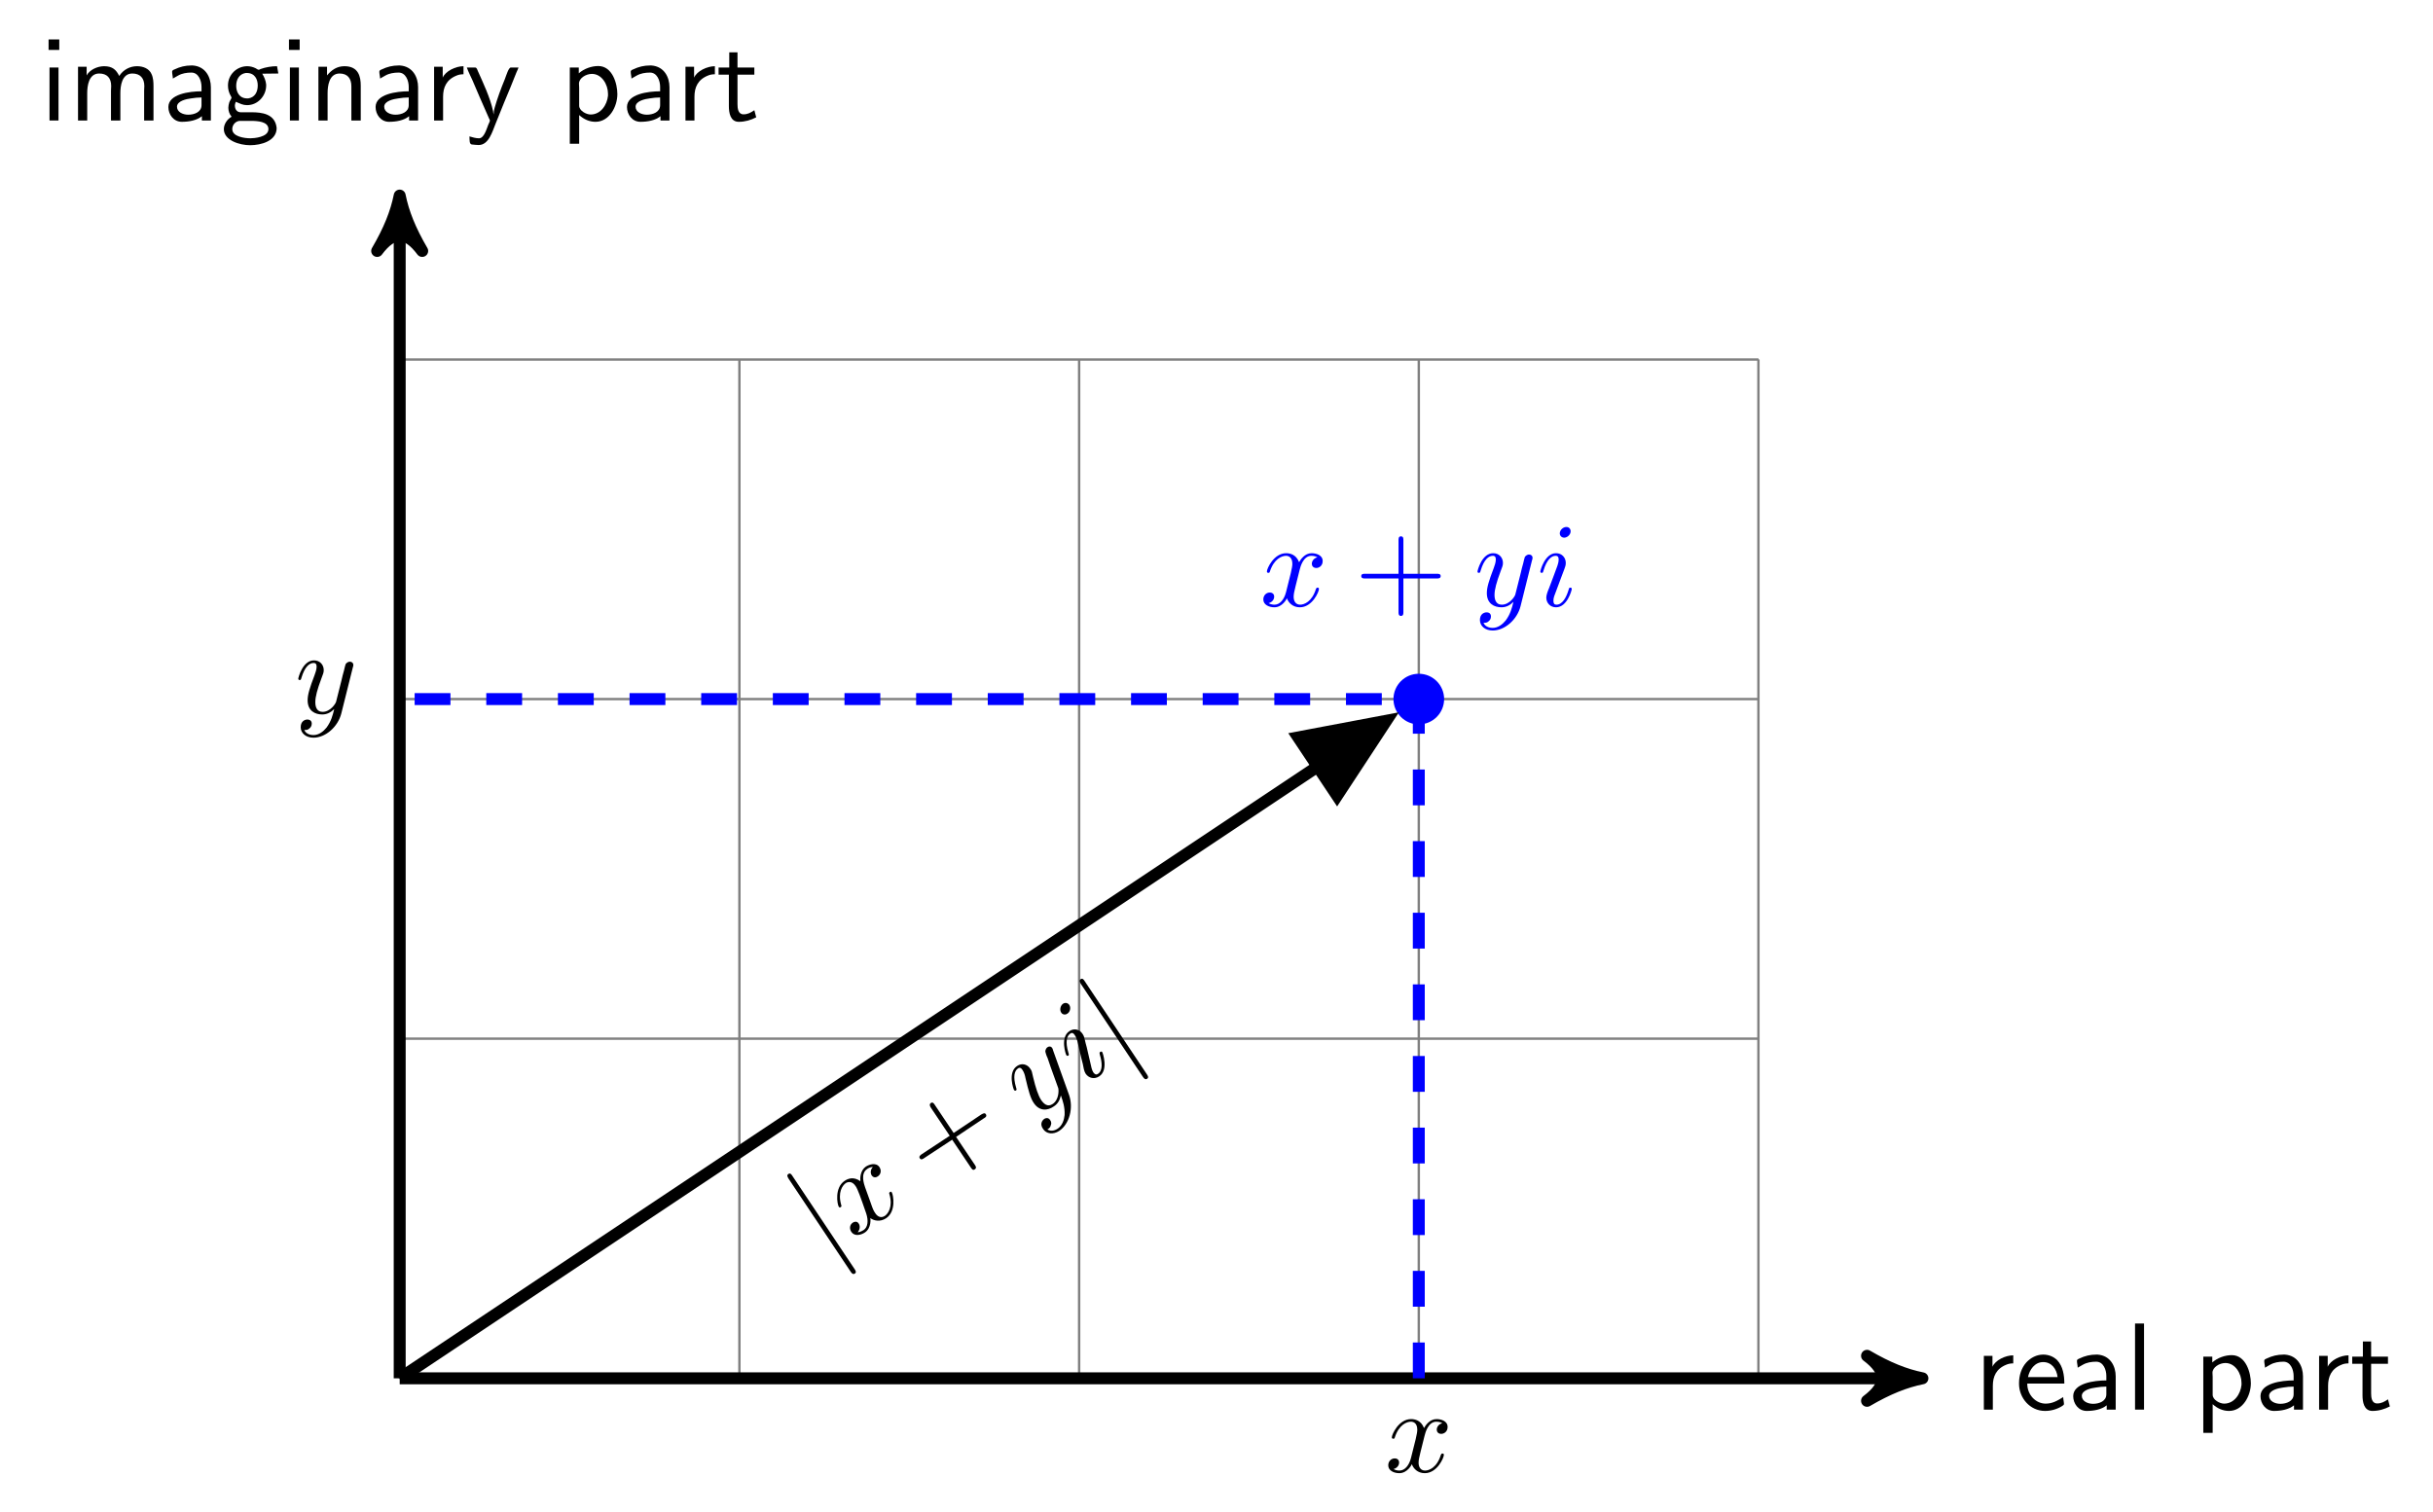<?xml version="1.0" encoding="UTF-8"?>
<svg xmlns="http://www.w3.org/2000/svg" xmlns:xlink="http://www.w3.org/1999/xlink" width="203.02" height="126.168" viewBox="0 0 203.02 126.168">
<defs>
<g>
<g id="glyph-0-0">
<path d="M 1.531 -3.594 L 1.531 -4.5 L 0.812 -4.5 L 0.812 -0.016 L 1.562 -0.016 L 1.562 -2 C 1.562 -2.766 1.828 -3.422 2.688 -3.766 C 2.859 -3.844 3.062 -3.875 3.266 -3.875 L 3.266 -4.547 C 2.609 -4.547 1.766 -4.141 1.531 -3.594 Z M 1.531 -3.594 "/>
</g>
<g id="glyph-0-1">
<path d="M 4.031 -1.062 C 3.531 -0.75 3.125 -0.516 2.562 -0.516 C 1.781 -0.516 1.031 -1.203 1.031 -2.188 L 4.125 -2.188 C 4.125 -2.875 4.016 -3.625 3.531 -4.141 C 3.219 -4.453 2.797 -4.609 2.359 -4.609 C 1.812 -4.609 1.312 -4.344 0.953 -3.953 C 0.531 -3.484 0.344 -2.844 0.344 -2.219 L 0.344 -2.172 C 0.344 -1 1.25 0.094 2.516 0.094 C 3.016 0.094 3.516 -0.047 3.938 -0.312 C 4 -0.375 4.094 -0.391 4.094 -0.484 C 4.094 -0.672 4.031 -0.875 4.031 -1.062 Z M 1.094 -2.734 C 1.219 -3.344 1.656 -3.984 2.359 -3.984 C 3.062 -3.984 3.484 -3.406 3.562 -2.734 Z M 1.094 -2.734 "/>
</g>
<g id="glyph-0-2">
<path d="M 0.812 -3.516 C 0.969 -3.594 1.094 -3.688 1.25 -3.766 C 1.578 -3.953 1.969 -4.016 2.359 -4.016 C 2.953 -4.016 3.203 -3.344 3.203 -2.828 C 3.203 -2.703 3.203 -2.578 3.203 -2.453 C 2.188 -2.453 0.438 -2.219 0.438 -1.141 C 0.438 -0.516 0.875 0.094 1.562 0.094 C 2.141 0.094 2.797 -0.016 3.234 -0.375 L 3.234 -0.016 L 3.984 -0.016 L 3.984 -2.797 C 3.984 -3.625 3.547 -4.531 2.469 -4.609 L 2.359 -4.609 C 1.859 -4.609 1.406 -4.5 0.953 -4.281 C 0.875 -4.25 0.75 -4.203 0.75 -4.094 C 0.75 -3.891 0.812 -3.703 0.812 -3.516 Z M 3.203 -1.938 L 3.203 -1.297 C 3.203 -0.719 2.609 -0.5 2.094 -0.5 C 1.672 -0.5 1.156 -0.703 1.156 -1.172 C 1.172 -1.656 1.953 -1.812 2.328 -1.859 C 2.609 -1.906 2.906 -1.938 3.203 -1.938 Z M 3.203 -1.938 "/>
</g>
<g id="glyph-0-3">
<path d="M 0.812 -7.203 L 0.812 -0.016 L 1.562 -0.016 L 1.562 -7.203 Z M 0.812 -7.203 "/>
</g>
<g id="glyph-0-4">
<path d="M 1.562 -3.953 L 1.562 -4.438 L 0.812 -4.438 L 0.812 1.922 L 1.594 1.922 L 1.594 -0.469 C 1.969 -0.125 2.438 0.094 2.953 0.094 C 4.109 0.094 4.781 -1.172 4.781 -2.219 C 4.781 -3.078 4.375 -4.562 3.188 -4.562 C 2.625 -4.562 2 -4.344 1.562 -3.953 Z M 4 -2.078 C 3.922 -1.328 3.406 -0.516 2.547 -0.516 C 2.188 -0.516 1.594 -0.828 1.594 -1.25 L 1.594 -2.75 C 1.594 -2.859 1.578 -2.984 1.578 -3.094 C 1.578 -3.547 2.156 -3.906 2.656 -3.906 C 3.484 -3.906 4 -3.016 4 -2.25 C 4 -2.188 4 -2.141 4 -2.078 Z M 4 -2.078 "/>
</g>
<g id="glyph-0-5">
<path d="M 1.062 -5.703 L 1.062 -4.438 L 0.172 -4.438 L 0.172 -3.844 L 1.031 -3.844 L 1.031 -1.219 C 1.031 -0.672 1.141 0.094 1.859 0.094 C 2.375 0.094 2.859 -0.047 3.312 -0.281 L 3.156 -0.875 C 2.859 -0.672 2.609 -0.531 2.25 -0.531 C 1.797 -0.531 1.75 -1.031 1.75 -1.375 L 1.75 -3.844 L 3.156 -3.844 L 3.156 -4.438 L 1.75 -4.438 L 1.75 -5.703 Z M 1.062 -5.703 "/>
</g>
<g id="glyph-0-6">
<path d="M 0.812 -4.438 L 0.812 -0.016 L 1.562 -0.016 L 1.562 -4.438 Z M 0.734 -6.781 L 0.734 -5.906 L 1.625 -5.906 L 1.625 -6.781 Z M 0.734 -6.781 "/>
</g>
<g id="glyph-0-7">
<path d="M 1.531 -3.781 L 1.531 -4.5 L 0.812 -4.5 L 0.812 -0.016 L 1.578 -0.016 L 1.578 -2.281 C 1.578 -2.906 1.703 -3.938 2.578 -3.938 C 3.234 -3.938 3.578 -3.562 3.578 -2.891 C 3.578 -2.766 3.562 -2.641 3.562 -2.516 L 3.562 -0.016 L 4.344 -0.016 L 4.344 -2.281 C 4.344 -2.906 4.469 -3.938 5.344 -3.938 C 5.984 -3.938 6.344 -3.562 6.344 -2.891 C 6.344 -2.766 6.328 -2.641 6.328 -2.516 L 6.328 -0.016 L 7.109 -0.016 L 7.109 -2.859 C 7.109 -3.219 7.094 -3.578 6.938 -3.906 C 6.734 -4.359 6.234 -4.547 5.734 -4.547 C 5.156 -4.547 4.594 -4.266 4.25 -3.734 C 4 -4.234 3.703 -4.547 2.984 -4.547 C 2.438 -4.547 1.781 -4.25 1.531 -3.781 Z M 1.531 -3.781 "/>
</g>
<g id="glyph-0-8">
<path d="M 0.922 -0.344 L 0.922 -0.328 C 0.562 -0.125 0.281 0.281 0.281 0.703 C 0.281 1.641 1.594 2.047 2.469 2.047 C 3.406 2.047 4.688 1.688 4.688 0.609 C 4.562 -0.578 3.453 -0.703 2.578 -0.703 L 1.688 -0.703 C 1.375 -0.703 1.203 -0.953 1.203 -1.25 L 1.203 -1.312 C 1.219 -1.422 1.25 -1.5 1.281 -1.578 C 1.656 -1.422 1.859 -1.297 2.219 -1.297 C 3.125 -1.297 3.812 -2.078 3.812 -2.938 L 3.812 -3.016 C 3.781 -3.344 3.656 -3.641 3.484 -3.922 L 4.828 -3.938 L 4.719 -4.547 C 4.266 -4.547 3.781 -4.469 3.344 -4.312 C 3.297 -4.281 3.234 -4.25 3.188 -4.25 C 3.109 -4.25 3 -4.344 2.938 -4.375 C 2.719 -4.484 2.469 -4.547 2.234 -4.547 C 1.391 -4.547 0.625 -3.875 0.625 -2.938 C 0.625 -2.625 0.703 -2.328 0.859 -2.062 C 0.875 -2.031 0.922 -1.969 0.922 -1.922 C 0.922 -1.844 0.781 -1.672 0.734 -1.531 C 0.688 -1.375 0.656 -1.219 0.656 -1.078 C 0.656 -0.812 0.75 -0.531 0.922 -0.344 Z M 1.578 0.016 L 2.516 0.016 C 3.078 0.016 4 0.062 4 0.703 C 4 1.391 2.766 1.469 2.5 1.469 C 1.984 1.469 0.984 1.328 0.984 0.703 C 0.984 0.359 1.234 0.062 1.578 0.016 Z M 2.109 -3.984 L 2.188 -3.984 C 2.875 -3.984 3.109 -3.438 3.109 -2.938 C 3.109 -2.406 2.875 -1.938 2.312 -1.859 L 2.234 -1.859 C 1.562 -1.859 1.312 -2.406 1.312 -2.906 C 1.312 -3.422 1.547 -3.891 2.109 -3.984 Z M 2.109 -3.984 "/>
</g>
<g id="glyph-0-9">
<path d="M 1.531 -3.781 L 1.531 -4.5 L 0.812 -4.5 L 0.812 -0.016 L 1.578 -0.016 L 1.578 -2.281 C 1.578 -2.875 1.688 -3.938 2.578 -3.938 C 3.234 -3.938 3.562 -3.531 3.562 -2.875 C 3.562 -2.75 3.562 -2.625 3.562 -2.516 L 3.562 -0.016 L 4.344 -0.016 L 4.344 -2.375 C 4.344 -2.547 4.344 -2.734 4.344 -2.922 C 4.344 -3.656 4.172 -4.547 2.984 -4.547 C 2.359 -4.547 1.906 -4.234 1.531 -3.781 Z M 1.531 -3.781 "/>
</g>
<g id="glyph-0-10">
<path d="M 0.141 -4.438 C 0.266 -4.078 0.453 -3.719 0.609 -3.375 C 1.031 -2.375 1.453 -1.406 1.891 -0.422 L 2 -0.172 C 2.031 -0.125 2.047 -0.078 2.062 -0.031 L 2.062 -0.016 C 2.062 0.031 2.047 0.078 2.031 0.109 L 1.922 0.359 C 1.766 0.766 1.562 1.469 1.156 1.469 C 0.891 1.469 0.625 1.391 0.359 1.312 C 0.375 1.656 0.344 1.938 0.547 1.984 C 0.734 2 0.938 2.031 1.125 2.031 C 1.969 2.031 2.266 0.922 2.547 0.234 L 3.234 -1.469 C 3.594 -2.328 3.953 -3.188 4.281 -4.031 C 4.344 -4.172 4.406 -4.297 4.453 -4.438 L 3.812 -4.438 C 3.625 -4.438 3.438 -3.797 3.312 -3.469 C 2.984 -2.672 2.688 -1.875 2.453 -1.047 C 2.406 -0.875 2.375 -0.688 2.375 -0.516 C 2.344 -0.609 2.344 -0.719 2.328 -0.812 C 2.078 -1.953 1.5 -3.156 1.062 -4.141 L 0.984 -4.328 C 0.922 -4.406 0.922 -4.438 0.812 -4.438 Z M 0.141 -4.438 "/>
</g>
<g id="glyph-1-0">
<path d="M 3.328 -3.016 C 3.391 -3.266 3.625 -4.188 4.312 -4.188 C 4.359 -4.188 4.609 -4.188 4.812 -4.062 C 4.531 -4 4.344 -3.766 4.344 -3.516 C 4.344 -3.359 4.453 -3.172 4.719 -3.172 C 4.938 -3.172 5.25 -3.344 5.25 -3.75 C 5.25 -4.266 4.672 -4.406 4.328 -4.406 C 3.75 -4.406 3.406 -3.875 3.281 -3.656 C 3.031 -4.312 2.5 -4.406 2.203 -4.406 C 1.172 -4.406 0.594 -3.125 0.594 -2.875 C 0.594 -2.766 0.703 -2.766 0.719 -2.766 C 0.797 -2.766 0.828 -2.797 0.844 -2.875 C 1.188 -3.938 1.844 -4.188 2.188 -4.188 C 2.375 -4.188 2.719 -4.094 2.719 -3.516 C 2.719 -3.203 2.547 -2.547 2.188 -1.141 C 2.031 -0.531 1.672 -0.109 1.234 -0.109 C 1.172 -0.109 0.953 -0.109 0.734 -0.234 C 0.984 -0.297 1.203 -0.5 1.203 -0.781 C 1.203 -1.047 0.984 -1.125 0.844 -1.125 C 0.531 -1.125 0.297 -0.875 0.297 -0.547 C 0.297 -0.094 0.781 0.109 1.219 0.109 C 1.891 0.109 2.25 -0.594 2.266 -0.641 C 2.391 -0.281 2.75 0.109 3.344 0.109 C 4.375 0.109 4.938 -1.172 4.938 -1.422 C 4.938 -1.531 4.859 -1.531 4.828 -1.531 C 4.734 -1.531 4.719 -1.484 4.688 -1.422 C 4.359 -0.344 3.688 -0.109 3.375 -0.109 C 2.984 -0.109 2.828 -0.422 2.828 -0.766 C 2.828 -0.984 2.875 -1.203 2.984 -1.641 Z M 3.328 -3.016 "/>
</g>
<g id="glyph-1-1">
<path d="M 4.844 -3.797 C 4.891 -3.938 4.891 -3.953 4.891 -4.031 C 4.891 -4.203 4.75 -4.297 4.594 -4.297 C 4.5 -4.297 4.344 -4.234 4.25 -4.094 C 4.234 -4.031 4.141 -3.734 4.109 -3.547 C 4.031 -3.297 3.969 -3.016 3.906 -2.75 L 3.453 -0.953 C 3.422 -0.812 2.984 -0.109 2.328 -0.109 C 1.828 -0.109 1.719 -0.547 1.719 -0.922 C 1.719 -1.375 1.891 -2 2.219 -2.875 C 2.375 -3.281 2.422 -3.391 2.422 -3.594 C 2.422 -4.031 2.109 -4.406 1.609 -4.406 C 0.656 -4.406 0.297 -2.953 0.297 -2.875 C 0.297 -2.766 0.391 -2.766 0.406 -2.766 C 0.516 -2.766 0.516 -2.797 0.562 -2.953 C 0.844 -3.891 1.234 -4.188 1.578 -4.188 C 1.656 -4.188 1.828 -4.188 1.828 -3.875 C 1.828 -3.625 1.719 -3.359 1.656 -3.172 C 1.25 -2.109 1.078 -1.547 1.078 -1.078 C 1.078 -0.188 1.703 0.109 2.297 0.109 C 2.688 0.109 3.016 -0.062 3.297 -0.344 C 3.172 0.172 3.047 0.672 2.656 1.203 C 2.391 1.531 2.016 1.828 1.562 1.828 C 1.422 1.828 0.969 1.797 0.797 1.406 C 0.953 1.406 1.094 1.406 1.219 1.281 C 1.328 1.203 1.422 1.062 1.422 0.875 C 1.422 0.562 1.156 0.531 1.062 0.531 C 0.828 0.531 0.5 0.688 0.5 1.172 C 0.5 1.672 0.938 2.047 1.562 2.047 C 2.578 2.047 3.609 1.141 3.891 0.016 Z M 4.844 -3.797 "/>
</g>
<g id="glyph-1-2">
<path d="M 2.828 -6.234 C 2.828 -6.438 2.688 -6.594 2.469 -6.594 C 2.188 -6.594 1.922 -6.328 1.922 -6.062 C 1.922 -5.875 2.062 -5.703 2.297 -5.703 C 2.531 -5.703 2.828 -5.938 2.828 -6.234 Z M 2.078 -2.484 C 2.188 -2.766 2.188 -2.797 2.297 -3.062 C 2.375 -3.266 2.422 -3.406 2.422 -3.594 C 2.422 -4.031 2.109 -4.406 1.609 -4.406 C 0.672 -4.406 0.297 -2.953 0.297 -2.875 C 0.297 -2.766 0.391 -2.766 0.406 -2.766 C 0.516 -2.766 0.516 -2.797 0.562 -2.953 C 0.844 -3.891 1.234 -4.188 1.578 -4.188 C 1.656 -4.188 1.828 -4.188 1.828 -3.875 C 1.828 -3.656 1.75 -3.453 1.719 -3.344 C 1.641 -3.094 1.188 -1.938 1.031 -1.5 C 0.922 -1.25 0.797 -0.922 0.797 -0.703 C 0.797 -0.234 1.141 0.109 1.609 0.109 C 2.547 0.109 2.922 -1.328 2.922 -1.422 C 2.922 -1.531 2.828 -1.531 2.797 -1.531 C 2.703 -1.531 2.703 -1.5 2.656 -1.344 C 2.469 -0.719 2.141 -0.109 1.641 -0.109 C 1.469 -0.109 1.391 -0.203 1.391 -0.438 C 1.391 -0.688 1.453 -0.828 1.688 -1.438 Z M 2.078 -2.484 "/>
</g>
<g id="glyph-2-0">
<path d="M 4.078 -2.297 L 6.859 -2.297 C 7 -2.297 7.188 -2.297 7.188 -2.5 C 7.188 -2.688 7 -2.688 6.859 -2.688 L 4.078 -2.688 L 4.078 -5.484 C 4.078 -5.625 4.078 -5.812 3.875 -5.812 C 3.672 -5.812 3.672 -5.625 3.672 -5.484 L 3.672 -2.688 L 0.891 -2.688 C 0.75 -2.688 0.562 -2.688 0.562 -2.5 C 0.562 -2.297 0.75 -2.297 0.891 -2.297 L 3.672 -2.297 L 3.672 0.5 C 3.672 0.641 3.672 0.828 3.875 0.828 C 4.078 0.828 4.078 0.641 4.078 0.5 Z M 4.078 -2.297 "/>
</g>
<g id="glyph-3-0">
<path d="M -2.641 -6.797 C -2.734 -6.953 -2.844 -7.109 -3 -7 C -3.172 -6.891 -3.062 -6.734 -2.969 -6.578 L 2.172 1.125 C 2.266 1.266 2.375 1.422 2.547 1.312 C 2.703 1.203 2.594 1.047 2.5 0.906 Z M -2.641 -6.797 "/>
</g>
<g id="glyph-4-0">
<path d="M 1.094 -4.359 C 1.016 -4.594 0.688 -5.5 1.266 -5.875 C 1.297 -5.906 1.5 -6.047 1.75 -6.047 C 1.547 -5.844 1.516 -5.547 1.656 -5.328 C 1.75 -5.203 1.938 -5.109 2.156 -5.266 C 2.344 -5.375 2.516 -5.688 2.297 -6.031 C 2.016 -6.453 1.453 -6.266 1.156 -6.078 C 0.688 -5.75 0.672 -5.109 0.703 -4.859 C 0.125 -5.281 -0.359 -5.062 -0.609 -4.891 C -1.469 -4.328 -1.234 -2.922 -1.094 -2.719 C -1.031 -2.625 -0.953 -2.688 -0.938 -2.703 C -0.875 -2.734 -0.859 -2.781 -0.891 -2.859 C -1.203 -3.938 -0.797 -4.5 -0.516 -4.703 C -0.359 -4.797 0 -4.922 0.312 -4.438 C 0.484 -4.188 0.719 -3.531 1.188 -2.172 C 1.391 -1.562 1.328 -1.016 0.969 -0.781 C 0.906 -0.75 0.734 -0.625 0.484 -0.594 C 0.641 -0.797 0.719 -1.094 0.562 -1.328 C 0.422 -1.547 0.188 -1.484 0.078 -1.406 C -0.188 -1.234 -0.234 -0.906 -0.047 -0.625 C 0.203 -0.25 0.719 -0.344 1.078 -0.578 C 1.641 -0.953 1.547 -1.75 1.531 -1.781 C 1.828 -1.562 2.344 -1.438 2.844 -1.766 C 3.703 -2.328 3.453 -3.703 3.328 -3.922 C 3.266 -4.016 3.203 -3.984 3.172 -3.953 C 3.094 -3.906 3.094 -3.859 3.125 -3.781 C 3.438 -2.703 3 -2.141 2.75 -1.969 C 2.422 -1.75 2.125 -1.906 1.938 -2.203 C 1.812 -2.375 1.719 -2.594 1.578 -3.016 Z M 1.094 -4.359 "/>
</g>
<g id="glyph-4-1">
<path d="M 1.922 -5.844 C 1.875 -6 1.875 -6.016 1.828 -6.078 C 1.734 -6.219 1.562 -6.219 1.438 -6.125 C 1.359 -6.078 1.266 -5.922 1.266 -5.766 C 1.281 -5.703 1.359 -5.406 1.453 -5.234 C 1.531 -4.984 1.625 -4.719 1.719 -4.453 L 2.344 -2.719 C 2.391 -2.562 2.422 -1.75 1.875 -1.391 C 1.453 -1.109 1.141 -1.406 0.922 -1.719 C 0.672 -2.094 0.469 -2.719 0.25 -3.625 C 0.156 -4.047 0.141 -4.172 0.016 -4.328 C -0.219 -4.703 -0.688 -4.844 -1.094 -4.562 C -1.891 -4.031 -1.391 -2.625 -1.344 -2.562 C -1.281 -2.469 -1.203 -2.516 -1.188 -2.516 C -1.109 -2.578 -1.125 -2.609 -1.172 -2.766 C -1.453 -3.703 -1.297 -4.172 -1.016 -4.359 C -0.953 -4.406 -0.812 -4.5 -0.641 -4.234 C -0.5 -4.031 -0.422 -3.75 -0.391 -3.562 C -0.125 -2.438 0.031 -1.875 0.297 -1.484 C 0.781 -0.75 1.484 -0.844 1.969 -1.188 C 2.297 -1.391 2.484 -1.719 2.562 -2.109 C 2.734 -1.625 2.906 -1.125 2.875 -0.469 C 2.828 -0.047 2.688 0.391 2.312 0.656 C 2.203 0.734 1.812 0.969 1.438 0.734 C 1.578 0.641 1.688 0.562 1.719 0.391 C 1.781 0.266 1.781 0.109 1.672 -0.047 C 1.5 -0.312 1.266 -0.203 1.188 -0.156 C 0.984 -0.016 0.797 0.297 1.078 0.688 C 1.344 1.109 1.922 1.188 2.438 0.844 C 3.281 0.266 3.625 -1.047 3.25 -2.141 Z M 1.922 -5.844 "/>
</g>
<g id="glyph-4-2">
<path d="M -1.094 -6.75 C -1.219 -6.922 -1.422 -6.969 -1.609 -6.859 C -1.844 -6.703 -1.922 -6.328 -1.766 -6.109 C -1.672 -5.953 -1.438 -5.891 -1.25 -6.031 C -1.047 -6.156 -0.938 -6.5 -1.094 -6.75 Z M 0.359 -3.219 C 0.281 -3.516 0.266 -3.547 0.203 -3.828 C 0.156 -4.031 0.125 -4.172 0.016 -4.328 C -0.219 -4.703 -0.688 -4.844 -1.094 -4.562 C -1.875 -4.047 -1.391 -2.625 -1.344 -2.562 C -1.281 -2.469 -1.203 -2.516 -1.188 -2.516 C -1.109 -2.578 -1.125 -2.609 -1.172 -2.766 C -1.453 -3.703 -1.297 -4.172 -1.016 -4.359 C -0.953 -4.406 -0.812 -4.5 -0.641 -4.234 C -0.516 -4.062 -0.469 -3.844 -0.422 -3.734 C -0.359 -3.484 -0.094 -2.266 0.031 -1.828 C 0.078 -1.562 0.141 -1.203 0.266 -1.016 C 0.531 -0.625 1.016 -0.531 1.406 -0.797 C 2.188 -1.312 1.703 -2.734 1.656 -2.812 C 1.594 -2.906 1.516 -2.844 1.484 -2.828 C 1.406 -2.781 1.422 -2.75 1.453 -2.594 C 1.641 -1.969 1.719 -1.281 1.297 -1 C 1.156 -0.906 1.047 -0.938 0.906 -1.125 C 0.781 -1.344 0.75 -1.5 0.609 -2.141 Z M 0.359 -3.219 "/>
</g>
<g id="glyph-5-0">
<path d="M 2.109 -4.172 L 4.422 -5.719 C 4.547 -5.781 4.703 -5.891 4.594 -6.062 C 4.5 -6.219 4.344 -6.109 4.219 -6.047 L 1.906 -4.5 L 0.344 -6.828 C 0.266 -6.953 0.172 -7.109 0 -7 C -0.156 -6.875 -0.062 -6.719 0.016 -6.594 L 1.578 -4.266 L -0.75 -2.734 C -0.859 -2.656 -1.016 -2.547 -0.922 -2.391 C -0.812 -2.219 -0.656 -2.328 -0.547 -2.406 L 1.781 -3.938 L 3.344 -1.609 C 3.422 -1.5 3.516 -1.344 3.672 -1.469 C 3.844 -1.578 3.75 -1.734 3.672 -1.844 Z M 2.109 -4.172 "/>
</g>
</g>
<clipPath id="clip-0">
<path clip-rule="nonzero" d="M 19 46 L 130 46 L 130 126.168 L 19 126.168 Z M 19 46 "/>
</clipPath>
</defs>
<path fill="none" stroke-width="0.199" stroke-linecap="butt" stroke-linejoin="miter" stroke="rgb(50%, 50%, 50%)" stroke-opacity="1" stroke-miterlimit="10" d="M -0 0.001 L 113.386 0.001 M -0 28.349 L 113.386 28.349 M -0 56.692 L 113.386 56.692 M -0 85.032 L 113.386 85.032 M -0 0.001 L -0 85.04 M 28.347 0.001 L 28.347 85.04 M 56.695 0.001 L 56.695 85.04 M 85.039 0.001 L 85.039 85.04 M 113.378 0.001 L 113.378 85.04 " transform="matrix(1, 0, 0, -1, 33.352, 115.04)"/>
<path fill="none" stroke-width="0.996" stroke-linecap="butt" stroke-linejoin="miter" stroke="rgb(0%, 0%, 0%)" stroke-opacity="1" stroke-miterlimit="10" d="M -0 0.001 L 125.906 0.001 " transform="matrix(1, 0, 0, -1, 33.352, 115.04)"/>
<path fill-rule="nonzero" fill="rgb(0%, 0%, 0%)" fill-opacity="1" stroke-width="0.996" stroke-linecap="butt" stroke-linejoin="round" stroke="rgb(0%, 0%, 0%)" stroke-opacity="1" stroke-miterlimit="10" d="M 1.155 0.001 C -0.29 0.29 -1.735 0.868 -3.466 1.88 C -1.735 0.579 -1.735 -0.577 -3.466 -1.878 C -1.735 -0.866 -0.29 -0.288 1.155 0.001 Z M 1.155 0.001 " transform="matrix(1, 0, 0, -1, 159.259, 115.04)"/>
<g fill="rgb(0%, 0%, 0%)" fill-opacity="1">
<use xlink:href="#glyph-0-0" x="164.729" y="117.668"/>
<use xlink:href="#glyph-0-1" x="168.132" y="117.668"/>
<use xlink:href="#glyph-0-2" x="172.559" y="117.668"/>
<use xlink:href="#glyph-0-3" x="177.345" y="117.668"/>
</g>
<g fill="rgb(0%, 0%, 0%)" fill-opacity="1">
<use xlink:href="#glyph-0-4" x="183.041" y="117.668"/>
<use xlink:href="#glyph-0-2" x="188.187" y="117.668"/>
</g>
<g fill="rgb(0%, 0%, 0%)" fill-opacity="1">
<use xlink:href="#glyph-0-0" x="192.704" y="117.668"/>
<use xlink:href="#glyph-0-5" x="196.107" y="117.668"/>
</g>
<path fill="none" stroke-width="0.996" stroke-linecap="butt" stroke-linejoin="miter" stroke="rgb(0%, 0%, 0%)" stroke-opacity="1" stroke-miterlimit="10" d="M -0 0.001 L -0 97.56 " transform="matrix(1, 0, 0, -1, 33.352, 115.04)"/>
<path fill-rule="nonzero" fill="rgb(0%, 0%, 0%)" fill-opacity="1" stroke-width="0.996" stroke-linecap="butt" stroke-linejoin="round" stroke="rgb(0%, 0%, 0%)" stroke-opacity="1" stroke-miterlimit="10" d="M 1.156 0 C -0.29 0.289 -1.735 0.868 -3.465 1.879 C -1.735 0.579 -1.735 -0.578 -3.465 -1.878 C -1.735 -0.867 -0.29 -0.289 1.156 0 Z M 1.156 0 " transform="matrix(0, -1, -1, 0, 33.352, 17.48)"/>
<g fill="rgb(0%, 0%, 0%)" fill-opacity="1">
<use xlink:href="#glyph-0-6" x="3.32" y="10.073"/>
<use xlink:href="#glyph-0-7" x="5.699" y="10.073"/>
<use xlink:href="#glyph-0-2" x="13.612" y="10.073"/>
<use xlink:href="#glyph-0-8" x="18.398" y="10.073"/>
<use xlink:href="#glyph-0-6" x="23.379" y="10.073"/>
<use xlink:href="#glyph-0-9" x="25.758" y="10.073"/>
<use xlink:href="#glyph-0-2" x="30.903" y="10.073"/>
</g>
<g fill="rgb(0%, 0%, 0%)" fill-opacity="1">
<use xlink:href="#glyph-0-0" x="35.411" y="10.073"/>
<use xlink:href="#glyph-0-10" x="38.814" y="10.073"/>
</g>
<g fill="rgb(0%, 0%, 0%)" fill-opacity="1">
<use xlink:href="#glyph-0-4" x="46.734" y="10.073"/>
<use xlink:href="#glyph-0-2" x="51.88" y="10.073"/>
</g>
<g fill="rgb(0%, 0%, 0%)" fill-opacity="1">
<use xlink:href="#glyph-0-0" x="56.387" y="10.073"/>
<use xlink:href="#glyph-0-5" x="59.79" y="10.073"/>
</g>
<path fill-rule="nonzero" fill="rgb(0%, 0%, 100%)" fill-opacity="1" d="M 120.504 58.348 C 120.504 57.18 119.559 56.234 118.391 56.234 C 117.227 56.234 116.277 57.18 116.277 58.348 C 116.277 59.512 117.227 60.461 118.391 60.461 C 119.559 60.461 120.504 59.512 120.504 58.348 Z M 120.504 58.348 "/>
<g fill="rgb(0%, 0%, 100%)" fill-opacity="1">
<use xlink:href="#glyph-1-0" x="105.12" y="50.578"/>
</g>
<g fill="rgb(0%, 0%, 100%)" fill-opacity="1">
<use xlink:href="#glyph-2-0" x="113.027" y="50.578"/>
</g>
<g fill="rgb(0%, 0%, 100%)" fill-opacity="1">
<use xlink:href="#glyph-1-1" x="122.99" y="50.578"/>
</g>
<g fill="rgb(0%, 0%, 100%)" fill-opacity="1">
<use xlink:href="#glyph-1-2" x="128.233" y="50.578"/>
</g>
<g clip-path="url(#clip-0)">
<path fill="none" stroke-width="0.996" stroke-linecap="butt" stroke-linejoin="miter" stroke="rgb(0%, 0%, 0%)" stroke-opacity="1" stroke-miterlimit="10" d="M -0 0.001 L 82.011 54.673 " transform="matrix(1, 0, 0, -1, 33.352, 115.04)"/>
</g>
<path fill-rule="nonzero" fill="rgb(0%, 0%, 0%)" fill-opacity="1" stroke-width="0.996" stroke-linecap="butt" stroke-linejoin="miter" stroke="rgb(0%, 0%, 0%)" stroke-opacity="1" stroke-miterlimit="10" d="M -6.503 2.921 L 0.372 -0 L -6.504 -2.919 Z M -6.503 2.921 " transform="matrix(0.832, -0.555, -0.555, -0.832, 115.363, 60.366)"/>
<g fill="rgb(0%, 0%, 0%)" fill-opacity="1">
<use xlink:href="#glyph-3-0" x="68.789" y="104.983"/>
</g>
<g fill="rgb(0%, 0%, 0%)" fill-opacity="1">
<use xlink:href="#glyph-4-0" x="71.091" y="103.448"/>
</g>
<g fill="rgb(0%, 0%, 0%)" fill-opacity="1">
<use xlink:href="#glyph-5-0" x="77.671" y="99.062"/>
</g>
<g fill="rgb(0%, 0%, 0%)" fill-opacity="1">
<use xlink:href="#glyph-4-1" x="85.96" y="93.536"/>
</g>
<g fill="rgb(0%, 0%, 0%)" fill-opacity="1">
<use xlink:href="#glyph-4-2" x="90.323" y="90.628"/>
</g>
<g fill="rgb(0%, 0%, 0%)" fill-opacity="1">
<use xlink:href="#glyph-3-0" x="93.177" y="88.725"/>
</g>
<g fill="rgb(0%, 0%, 0%)" fill-opacity="1">
<use xlink:href="#glyph-1-0" x="115.545" y="122.848"/>
</g>
<g fill="rgb(0%, 0%, 0%)" fill-opacity="1">
<use xlink:href="#glyph-1-1" x="24.592" y="59.523"/>
</g>
<path fill="none" stroke-width="0.996" stroke-linecap="butt" stroke-linejoin="miter" stroke="rgb(0%, 0%, 100%)" stroke-opacity="1" stroke-dasharray="2.989 2.989" stroke-miterlimit="10" d="M 85.039 0.001 L 85.039 56.692 L -0 56.692 " transform="matrix(1, 0, 0, -1, 33.352, 115.04)"/>
</svg>
